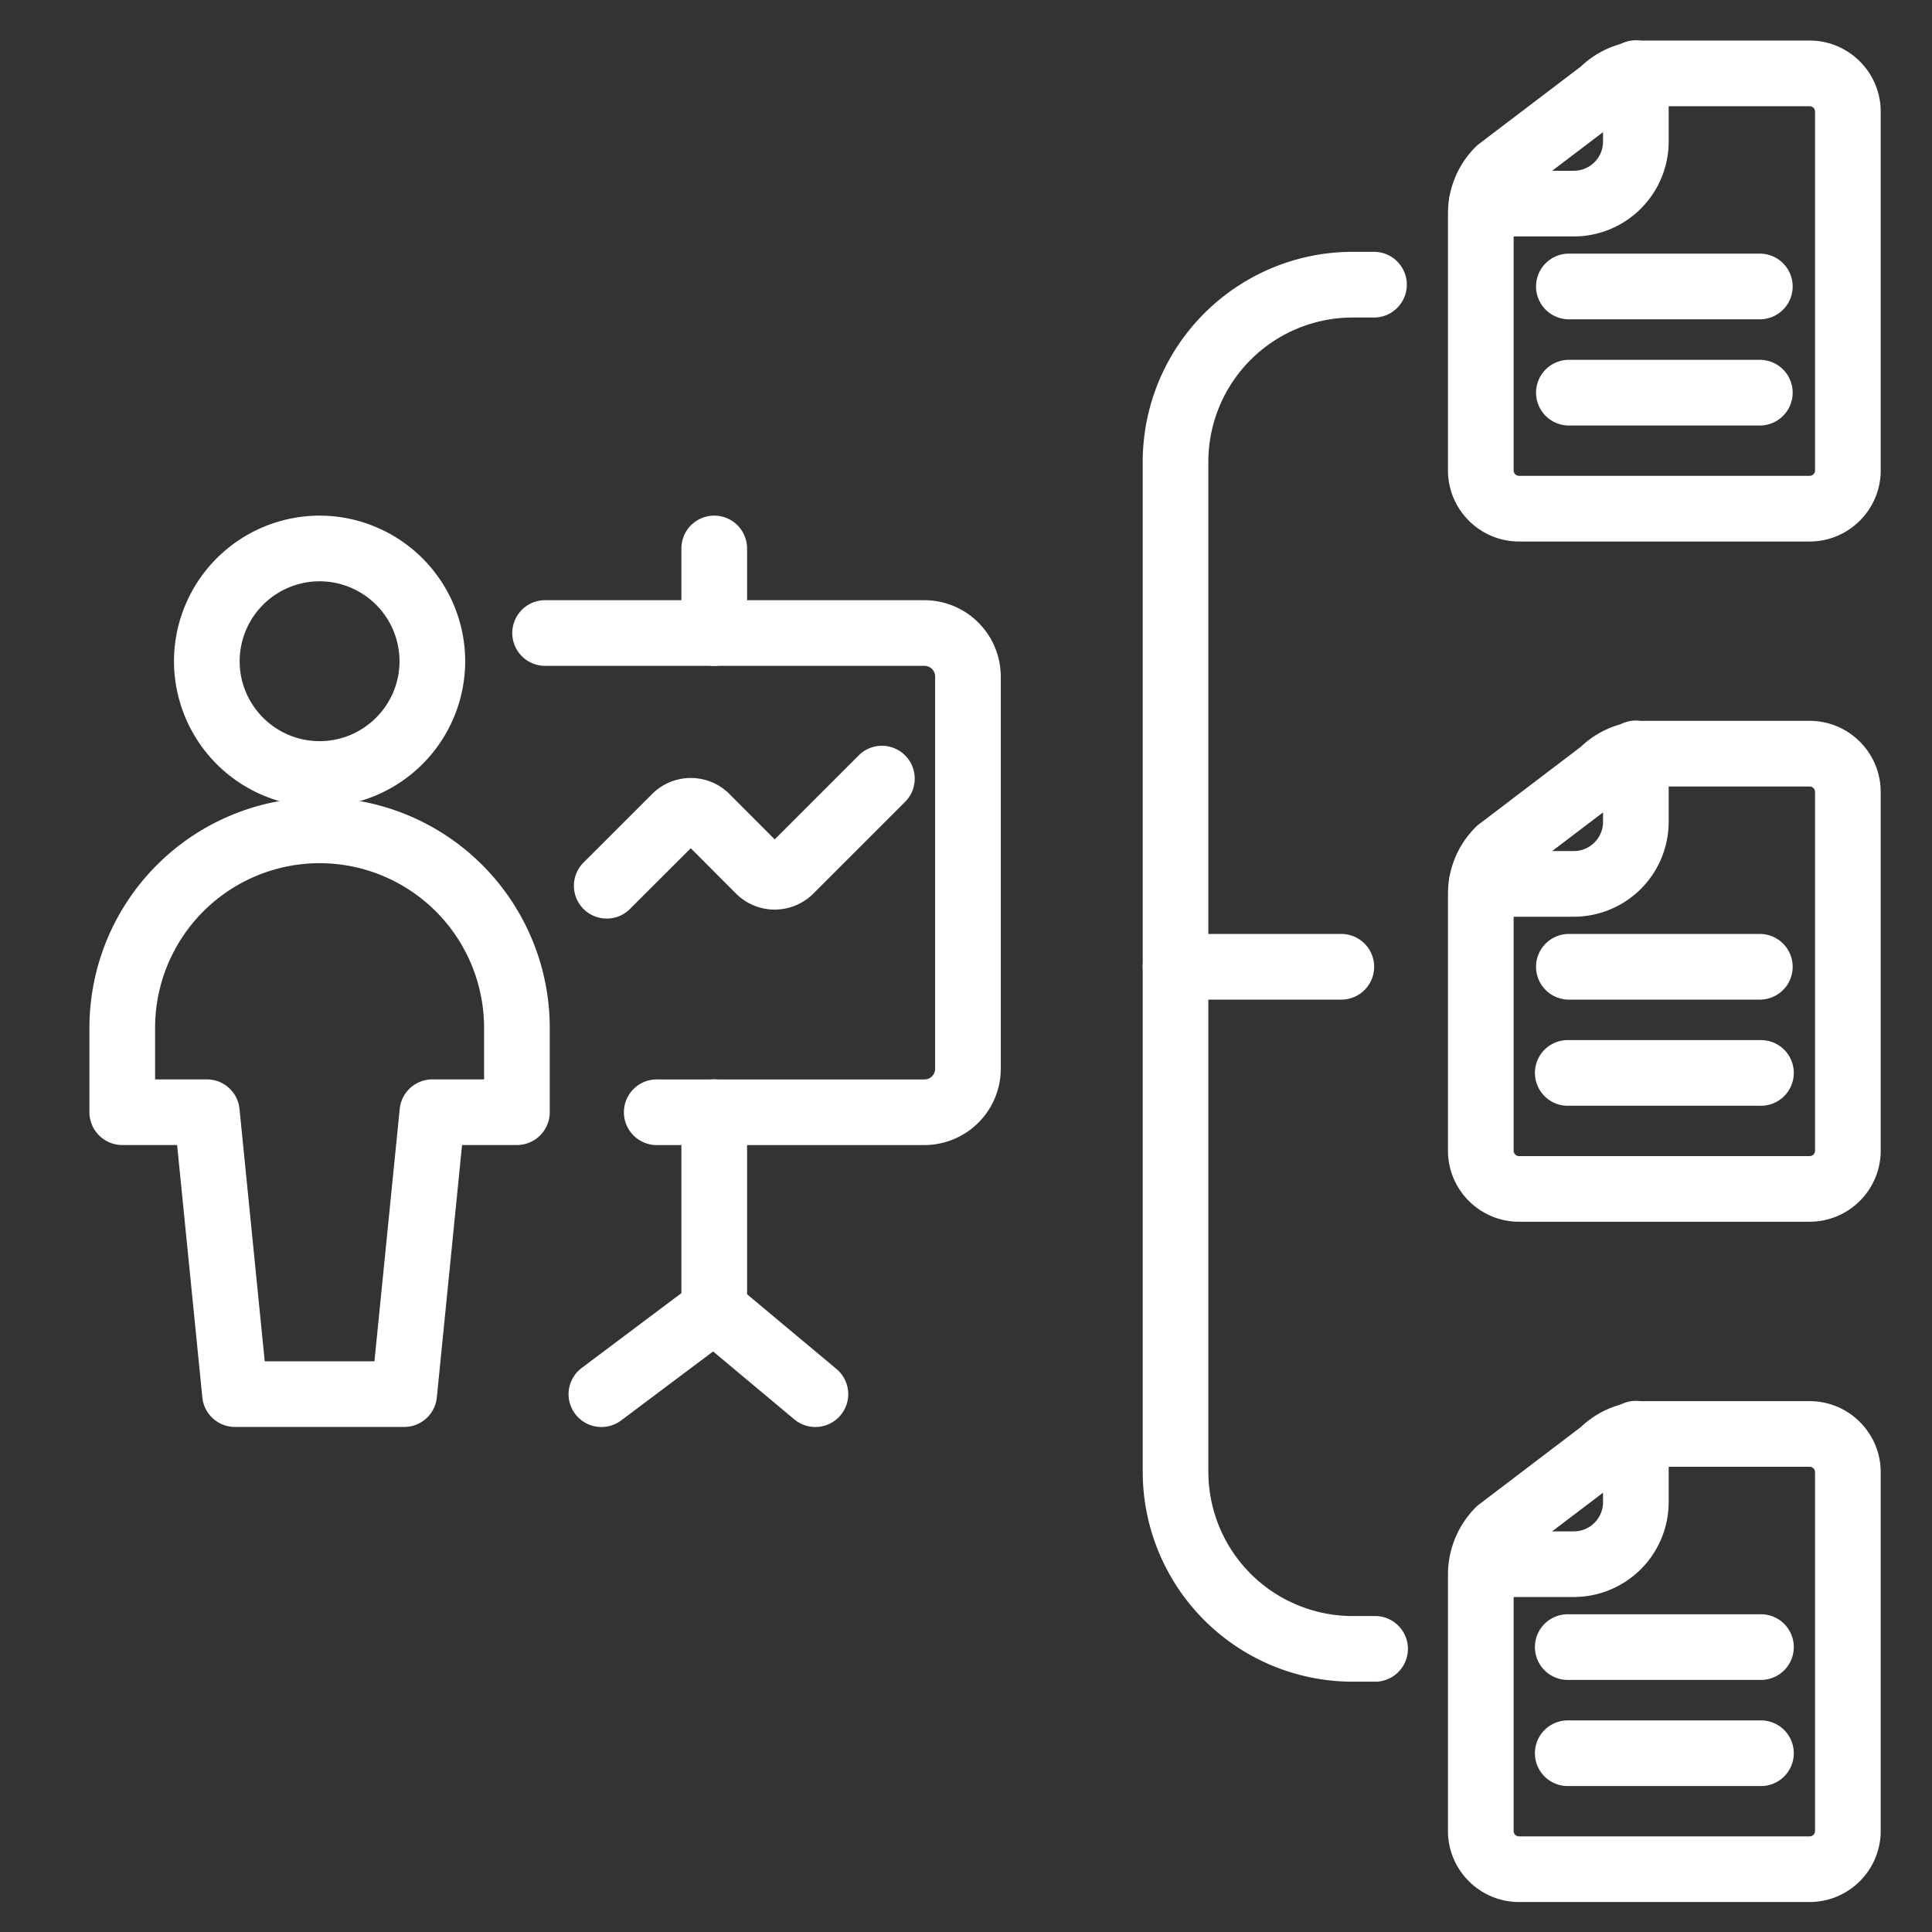 <svg xmlns="http://www.w3.org/2000/svg" xml:space="preserve" width="66.667" height="66.667"><rect width="100%" height="100%" fill="#333333" stroke="none"/><defs><clipPath clipPathUnits="userSpaceOnUse" id="a"><path d="M0 50h50V0H0Z"/></clipPath></defs><g clip-path="url(#a)" transform="matrix(1.333 0 0 -1.333 0 66.667)"><path d="M0 0h-.554a5.437 5.437 0 0 0-5.432 5.433v26.148a5.439 5.439 0 0 0 5.432 5.433H0a.85.85 0 1 0 0-1.701h-.554a3.737 3.737 0 0 1-3.733-3.732V5.433A3.738 3.738 0 0 1-.554 1.699H0A.85.85 0 1 0 0 0" style="fill:#ffffff;fill-opacity:1;fill-rule:nonzero;stroke:none" transform="translate(35.567 6.48)"/><path d="M0 0h-4.291a.85.85 0 1 0 0 1.7H0A.85.85 0 1 0 0 0" style="fill:#ffffff;fill-opacity:1;fill-rule:nonzero;stroke:none" transform="translate(34.722 24.136)"/><path d="M0 0a.751.751 0 0 1-.189-.5v-6.643a.14.14 0 0 1 .14-.14h7.522a.14.14 0 0 1 .14.14v9.287a.14.14 0 0 1-.14.141H3.239a.749.749 0 0 1-.534-.221.8.8 0 0 0-.088-.076Zm7.473-8.983H-.049c-1.014 0-1.84.826-1.84 1.84V-.5c0 .657.255 1.273.72 1.737a.689.689 0 0 0 .087.075l2.63 1.998a2.437 2.437 0 0 0 1.691.675h4.234c1.014 0 1.84-.826 1.84-1.841v-9.287c0-1.014-.826-1.84-1.84-1.84" style="fill:#ffffff;fill-opacity:1;fill-rule:nonzero;stroke:none" transform="translate(39.372 44.978)"/><path d="M0 0h-2.386a.85.85 0 0 0 0 1.7H0c.417 0 .756.339.756.756v1.743a.85.85 0 1 0 1.699 0V2.456A2.458 2.458 0 0 0 0 0" style="fill:#ffffff;fill-opacity:1;fill-rule:nonzero;stroke:none" transform="translate(40.741 43.892)"/><path d="M0 0h-4.943a.85.85 0 1 0 0 1.7H0A.85.85 0 1 0 0 0" style="fill:#ffffff;fill-opacity:1;fill-rule:nonzero;stroke:none" transform="translate(45.556 41.747)"/><path d="M0 0h-4.943a.85.85 0 1 0 0 1.7H0A.85.85 0 1 0 0 0" style="fill:#ffffff;fill-opacity:1;fill-rule:nonzero;stroke:none" transform="translate(45.556 38.998)"/><path d="M0 0a.75.75 0 0 1-.189-.5v-6.643a.14.14 0 0 1 .14-.14h7.522a.14.14 0 0 1 .14.14v9.287a.14.14 0 0 1-.14.141H3.239a.751.751 0 0 1-.535-.221.707.707 0 0 0-.087-.076Zm7.473-8.982H-.049c-1.014 0-1.84.825-1.84 1.839V-.5c0 .657.255 1.273.72 1.737a.689.689 0 0 0 .087.075l2.63 1.999a2.442 2.442 0 0 0 1.691.674h4.234c1.014 0 1.84-.826 1.84-1.841v-9.287a1.842 1.842 0 0 0-1.84-1.839" style="fill:#ffffff;fill-opacity:1;fill-rule:nonzero;stroke:none" transform="translate(39.372 27.368)"/><path d="M0 0h-2.386a.85.85 0 0 0 0 1.7H0c.417 0 .756.339.756.756v1.743a.85.85 0 1 0 1.699 0V2.456A2.458 2.458 0 0 0 0 0" style="fill:#ffffff;fill-opacity:1;fill-rule:nonzero;stroke:none" transform="translate(40.741 26.282)"/><path d="M0 0h-4.943a.85.85 0 1 0 0 1.7H0A.85.85 0 1 0 0 0" style="fill:#ffffff;fill-opacity:1;fill-rule:nonzero;stroke:none" transform="translate(45.556 24.136)"/><path d="M0 0h-4.943a.85.85 0 1 0 0 1.699H0A.85.85 0 1 0 0 0" style="fill:#ffffff;fill-opacity:1;fill-rule:nonzero;stroke:none" transform="translate(45.556 21.389)"/><path d="M0 0a.758.758 0 0 1-.189-.5v-6.643a.14.14 0 0 1 .14-.14h7.522a.14.14 0 0 1 .14.14v9.288a.14.14 0 0 1-.14.14H3.239a.755.755 0 0 1-.535-.221.803.803 0 0 0-.087-.076Zm7.473-8.982H-.049c-1.014 0-1.84.825-1.84 1.839V-.5c0 .648.263 1.281.721 1.737a.608.608 0 0 0 .086.075l2.63 1.999a2.441 2.441 0 0 0 1.691.673h4.234c1.014 0 1.84-.825 1.84-1.839v-9.288a1.842 1.842 0 0 0-1.84-1.839" style="fill:#ffffff;fill-opacity:1;fill-rule:nonzero;stroke:none" transform="translate(39.372 9.758)"/><path d="M0 0h-2.386a.85.85 0 0 0 0 1.699H0c.417 0 .756.339.756.756v1.743a.85.85 0 1 0 1.699 0V2.455A2.458 2.458 0 0 0 0 0" style="fill:#ffffff;fill-opacity:1;fill-rule:nonzero;stroke:none" transform="translate(40.741 8.672)"/><path d="M0 0h-4.943a.85.85 0 1 0 0 1.699H0A.85.85 0 1 0 0 0" style="fill:#ffffff;fill-opacity:1;fill-rule:nonzero;stroke:none" transform="translate(45.556 6.526)"/><path d="M0 0h-4.943a.85.85 0 1 0 0 1.699H0A.85.85 0 1 0 0 0" style="fill:#ffffff;fill-opacity:1;fill-rule:nonzero;stroke:none" transform="translate(45.556 3.778)"/><path d="M0 0a.85.85 0 0 0-.85.85v2.189a.85.85 0 0 0 1.7 0V.85A.85.85 0 0 0 0 0" style="fill:#ffffff;fill-opacity:1;fill-rule:nonzero;stroke:none" transform="translate(18.489 32.776)"/><path d="M0 0a.85.85 0 1 0 0 1.699h6.908c.147.001.27.125.269.278v10.15a.276.276 0 0 1-.274.278h-9.822a.85.85 0 0 0 0 1.7h9.827a1.981 1.981 0 0 0 1.969-1.979V1.978A1.98 1.98 0 0 0 6.914 0Z" style="fill:#ffffff;fill-opacity:1;fill-rule:nonzero;stroke:none" transform="translate(17.03 20.371)"/><path d="M0 0a.849.849 0 0 0-.6 1.451l1.777 1.776c.55.549 1.444.549 1.994.002L4.347 2.05l2.167 2.167a.85.85 0 1 0 1.202-1.202L5.345.644A1.416 1.416 0 0 0 3.35.643L2.174 1.821.601.249A.848.848 0 0 0 0 0" style="fill:#ffffff;fill-opacity:1;fill-rule:nonzero;stroke:none" transform="translate(15.707 26.234)"/><path d="M0 0a.85.85 0 0 0-.85.85v5.108a.85.85 0 1 0 1.7 0V.85A.85.85 0 0 0 0 0" style="fill:#ffffff;fill-opacity:1;fill-rule:nonzero;stroke:none" transform="translate(18.489 15.263)"/><path d="M0 0a.849.849 0 0 0-.511 1.529l2.919 2.19a.85.85 0 0 0 1.02-1.36L.51.17A.847.847 0 0 0 0 0" style="fill:#ffffff;fill-opacity:1;fill-rule:nonzero;stroke:none" transform="translate(15.57 13.073)"/><path d="M0 0a.847.847 0 0 0-.545.197l-2.618 2.19a.85.85 0 0 0 1.09 1.304L.546 1.502A.85.85 0 0 0 0 0" style="fill:#ffffff;fill-opacity:1;fill-rule:nonzero;stroke:none" transform="translate(21.107 13.073)"/><path d="M0 0a2.071 2.071 0 0 1-2.069-2.069c0-1.14.928-2.069 2.069-2.069s2.069.929 2.069 2.069A2.071 2.071 0 0 1 0 0m0-5.838a3.774 3.774 0 0 0-3.769 3.769A3.774 3.774 0 0 0 0 1.7a3.774 3.774 0 0 0 3.769-3.769A3.774 3.774 0 0 0 0-5.838" style="fill:#ffffff;fill-opacity:1;fill-rule:nonzero;stroke:none" transform="translate(8.273 34.965)"/><path d="M0 0h2.84l.654 6.533a.849.849 0 0 0 .845.765h1.339v1.34a4.262 4.262 0 0 1-4.258 4.257 4.262 4.262 0 0 1-4.258-4.257v-1.34h1.339c.437 0 .803-.33.846-.765zm3.609-1.699H-.769a.85.85 0 0 0-.846.764l-.653 6.534h-1.42a.85.85 0 0 0-.85.849v2.19a5.964 5.964 0 0 0 5.958 5.957 5.964 5.964 0 0 0 5.958-5.957v-2.19a.85.85 0 0 0-.85-.849h-1.42L4.455-.935a.849.849 0 0 0-.846-.764" style="fill:#ffffff;fill-opacity:1;fill-rule:nonzero;stroke:none" transform="translate(6.853 14.773)"/></g></svg>